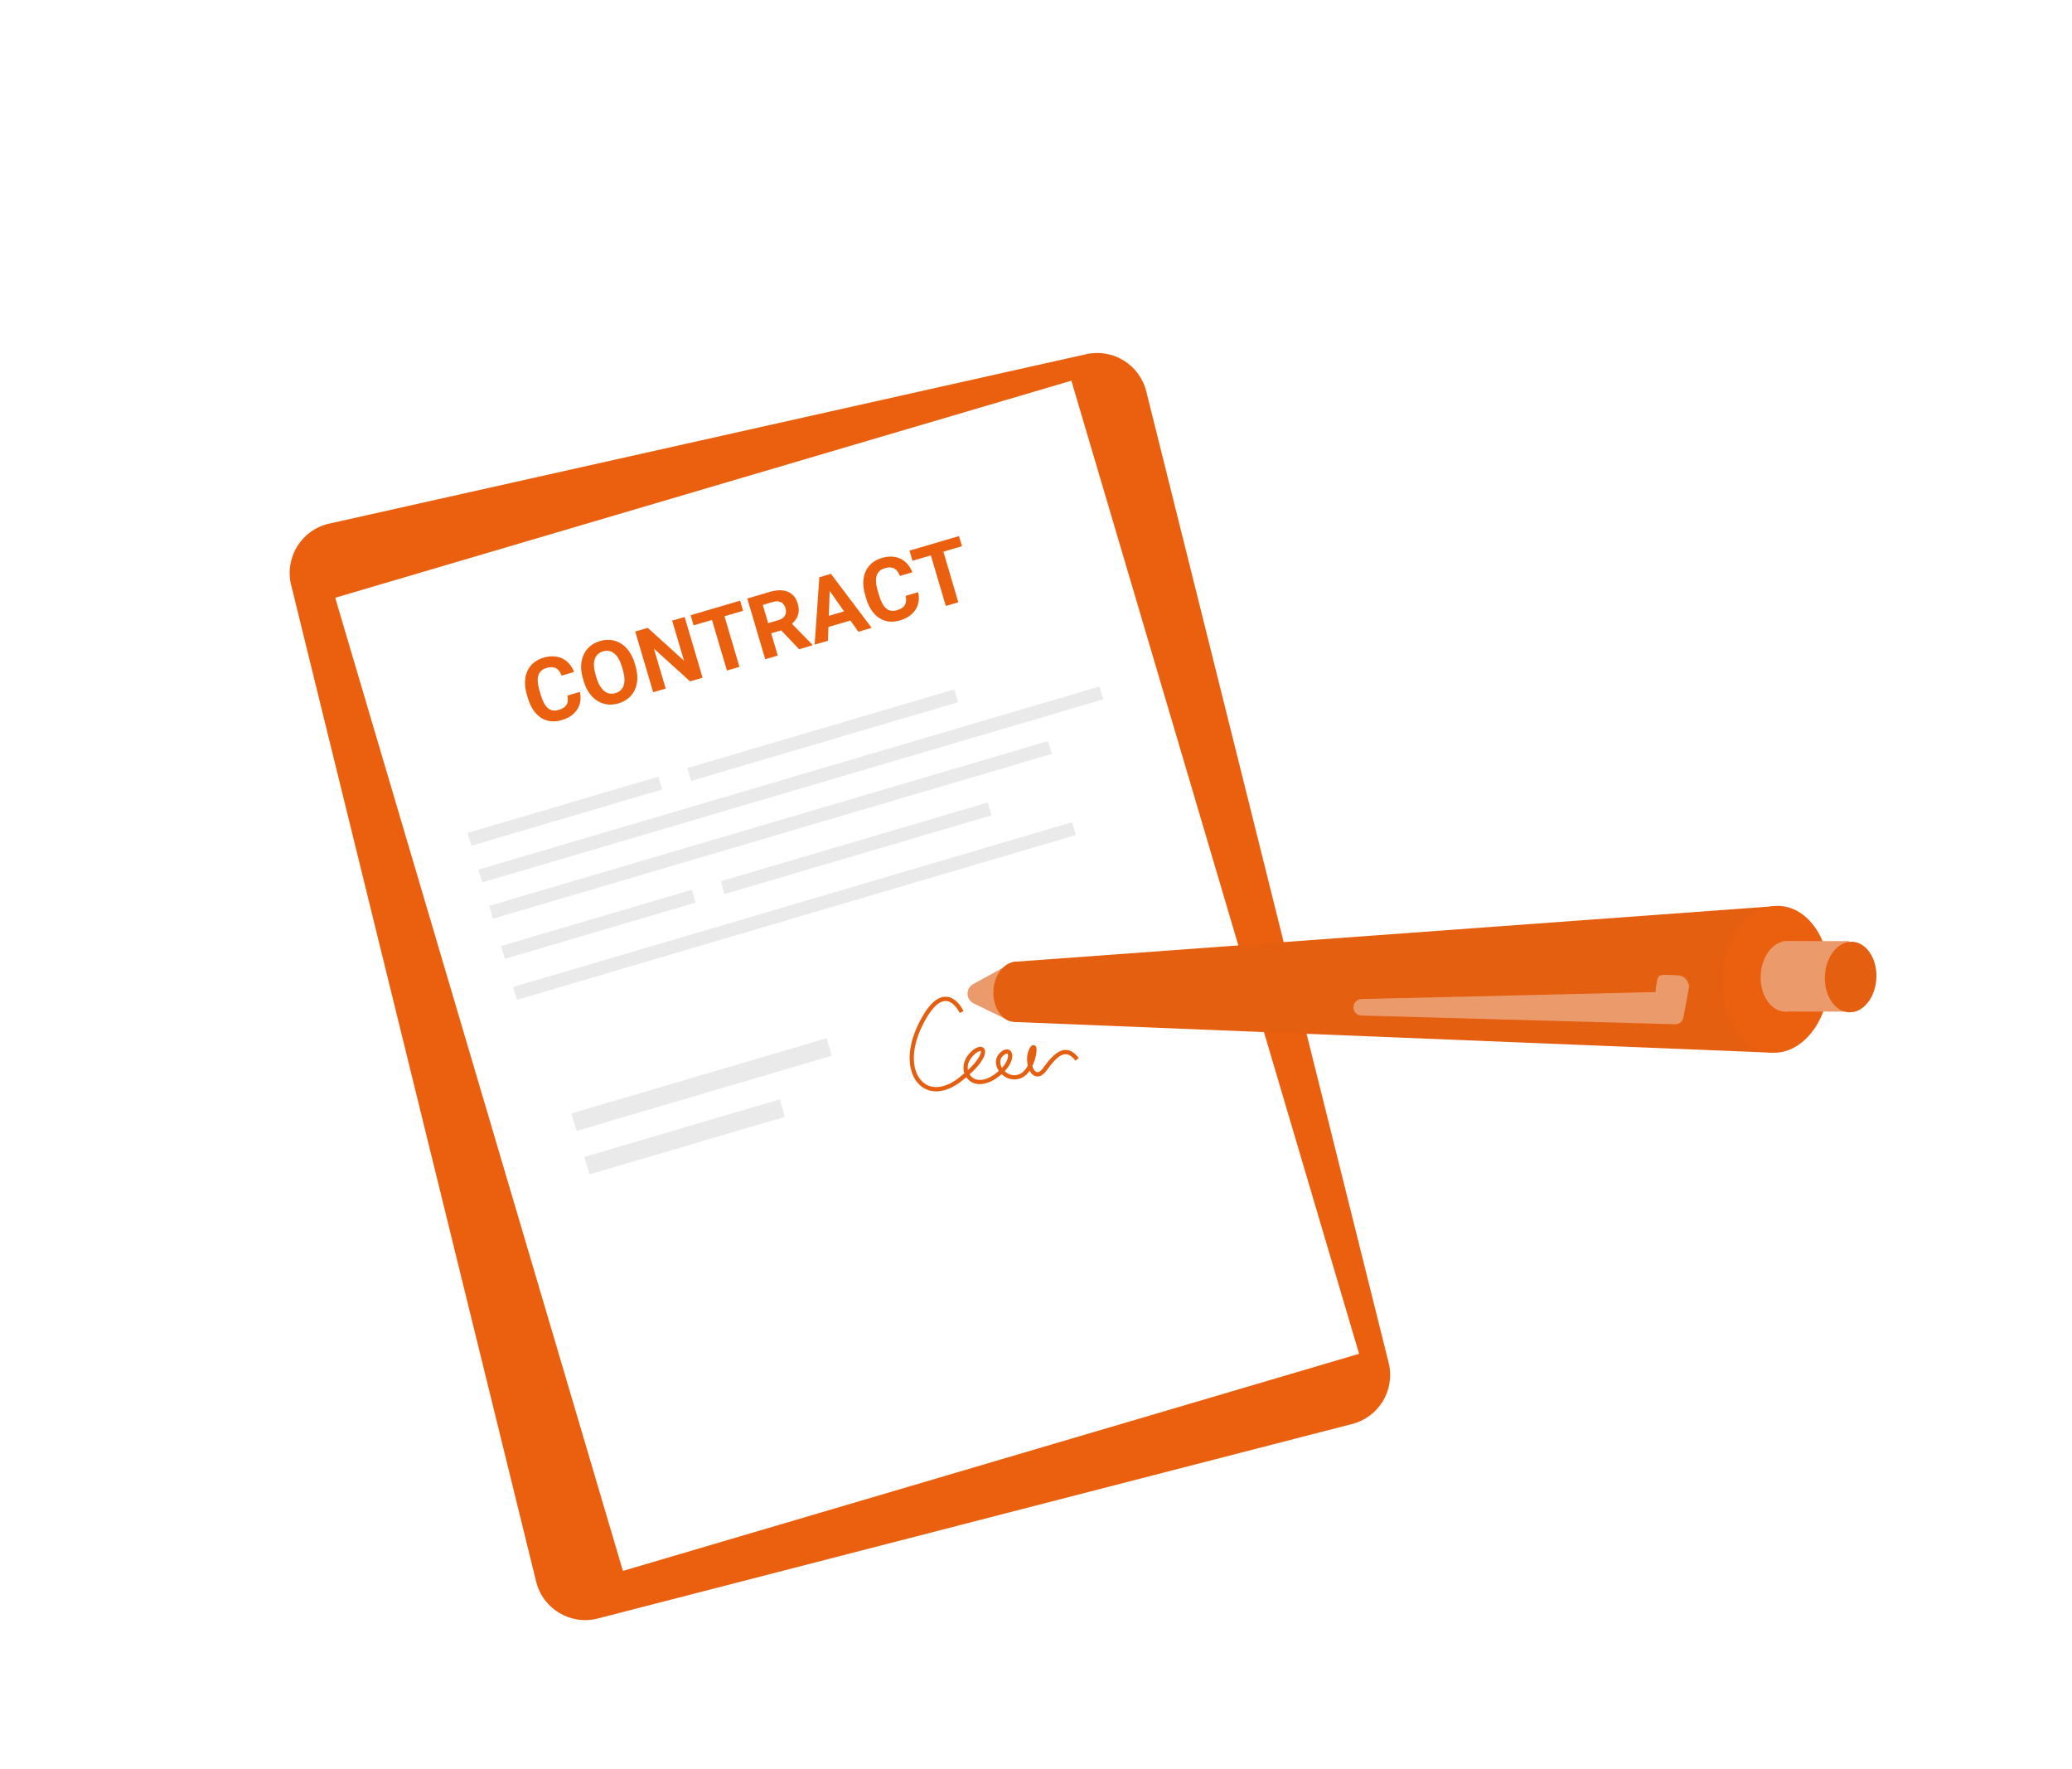 <svg width="82" height="70" viewBox="0 0 82 70" fill="none" xmlns="http://www.w3.org/2000/svg">
<g filter="url(#filter0_d_814_4859)">
<g filter="url(#filter1_d_814_4859)">
<path d="M41.363 7.483C41.1 6.43 40.045 5.778 38.986 6.015L9.027 12.719C7.933 12.964 7.254 14.06 7.522 15.148L17.218 54.581C17.484 55.662 18.581 56.318 19.659 56.04L49.515 48.343C50.579 48.068 51.222 46.987 50.956 45.922L41.363 7.483Z" fill="#EA600E"/>
<path d="M38.4 7.063L9.266 15.652L20.652 54.157L49.786 45.567L38.4 7.063Z" fill="white"/>
<path d="M23.519 27.717L15.989 29.936C15.984 29.938 15.978 29.935 15.976 29.929L15.832 29.442C15.83 29.437 15.833 29.431 15.839 29.429L23.369 27.209C23.375 27.208 23.38 27.211 23.382 27.217L23.526 27.704C23.528 27.709 23.525 27.715 23.519 27.717H23.519Z" fill="#EAEAEA"/>
<path d="M35.227 24.265L24.686 27.372C24.68 27.374 24.673 27.37 24.671 27.364L24.528 26.88C24.526 26.874 24.53 26.867 24.536 26.865L35.077 23.758C35.084 23.756 35.09 23.76 35.093 23.767L35.236 24.25C35.237 24.257 35.234 24.264 35.227 24.265Z" fill="#EAEAEA"/>
<path d="M39.642 19.676L15.106 26.908C15.094 26.911 15.081 26.904 15.078 26.893L14.94 26.428C14.937 26.417 14.944 26.404 14.956 26.401L39.492 19.169C39.503 19.165 39.516 19.172 39.52 19.184L39.657 19.648C39.66 19.66 39.654 19.673 39.642 19.676Z" fill="#EAEAEA"/>
<path d="M37.608 21.836L15.53 28.344C15.518 28.347 15.507 28.34 15.503 28.329L15.365 27.863C15.362 27.852 15.368 27.84 15.38 27.836L37.458 21.329C37.47 21.326 37.481 21.332 37.485 21.343L37.623 21.81C37.626 21.821 37.62 21.833 37.608 21.836Z" fill="#EAEAEA"/>
<path d="M38.557 25.047L16.478 31.555C16.467 31.558 16.455 31.551 16.452 31.54L16.314 31.074C16.311 31.062 16.317 31.051 16.328 31.047L38.407 24.54C38.418 24.537 38.43 24.543 38.434 24.554L38.572 25.021C38.575 25.032 38.568 25.044 38.557 25.047Z" fill="#EAEAEA"/>
<path d="M22.196 23.241L14.666 25.46C14.661 25.462 14.655 25.458 14.653 25.453L14.509 24.965C14.508 24.96 14.511 24.954 14.516 24.952L22.046 22.733C22.052 22.731 22.058 22.734 22.059 22.74L22.203 23.227C22.205 23.233 22.202 23.239 22.196 23.241H22.196Z" fill="#EAEAEA"/>
<path d="M33.903 19.789L23.363 22.896C23.356 22.898 23.349 22.894 23.347 22.887L23.204 22.404C23.202 22.397 23.206 22.39 23.213 22.388L33.753 19.282C33.76 19.28 33.767 19.284 33.769 19.29L33.912 19.773C33.914 19.78 33.91 19.787 33.903 19.789V19.789Z" fill="#EAEAEA"/>
<path d="M18.95 19.376C18.978 19.5 18.983 19.621 18.967 19.737C18.951 19.852 18.913 19.959 18.854 20.056C18.794 20.153 18.712 20.24 18.608 20.316C18.503 20.391 18.377 20.451 18.229 20.494C18.074 20.54 17.928 20.554 17.789 20.537C17.651 20.52 17.524 20.474 17.409 20.399C17.294 20.324 17.193 20.222 17.105 20.093C17.017 19.964 16.947 19.811 16.895 19.634L16.848 19.476C16.796 19.298 16.772 19.132 16.777 18.975C16.782 18.818 16.813 18.677 16.87 18.551C16.927 18.425 17.009 18.317 17.117 18.227C17.224 18.137 17.354 18.069 17.506 18.024C17.656 17.98 17.794 17.962 17.922 17.971C18.05 17.979 18.165 18.009 18.268 18.061C18.371 18.113 18.46 18.184 18.536 18.274C18.612 18.365 18.674 18.47 18.722 18.588L18.226 18.734C18.2 18.664 18.169 18.605 18.133 18.556C18.097 18.506 18.056 18.468 18.009 18.442C17.961 18.415 17.906 18.401 17.843 18.398C17.78 18.396 17.708 18.406 17.626 18.43C17.459 18.48 17.352 18.577 17.306 18.723C17.26 18.869 17.275 19.069 17.35 19.324L17.398 19.486C17.434 19.61 17.476 19.716 17.521 19.805C17.567 19.893 17.619 19.962 17.677 20.013C17.735 20.064 17.799 20.097 17.87 20.11C17.942 20.122 18.022 20.116 18.11 20.09C18.188 20.067 18.253 20.038 18.304 20.004C18.356 19.97 18.395 19.929 18.423 19.882C18.451 19.835 18.467 19.782 18.471 19.721C18.477 19.662 18.471 19.595 18.456 19.521L18.951 19.376H18.95Z" fill="#EA600E"/>
<path d="M21.15 18.351C21.204 18.534 21.228 18.706 21.222 18.867C21.215 19.027 21.182 19.171 21.122 19.299C21.062 19.426 20.978 19.535 20.868 19.627C20.759 19.719 20.629 19.787 20.478 19.831C20.327 19.875 20.181 19.889 20.039 19.872C19.897 19.854 19.766 19.808 19.645 19.734C19.524 19.659 19.417 19.557 19.323 19.426C19.229 19.295 19.155 19.138 19.101 18.954L19.07 18.849C19.016 18.666 18.992 18.495 18.999 18.334C19.006 18.173 19.04 18.027 19.1 17.899C19.16 17.77 19.245 17.66 19.354 17.568C19.463 17.477 19.594 17.409 19.745 17.364C19.896 17.32 20.042 17.306 20.183 17.324C20.325 17.341 20.456 17.388 20.577 17.464C20.697 17.539 20.805 17.643 20.898 17.774C20.991 17.906 21.065 18.063 21.119 18.245L21.15 18.351L21.15 18.351ZM20.615 18.39C20.541 18.138 20.439 17.96 20.31 17.856C20.181 17.751 20.033 17.724 19.865 17.773C19.698 17.823 19.589 17.926 19.537 18.084C19.485 18.241 19.497 18.446 19.571 18.698L19.603 18.807C19.64 18.932 19.685 19.039 19.737 19.129C19.789 19.218 19.847 19.288 19.911 19.341C19.975 19.393 20.044 19.427 20.119 19.441C20.194 19.455 20.274 19.45 20.357 19.426C20.525 19.376 20.633 19.272 20.684 19.114C20.734 18.956 20.722 18.751 20.647 18.499L20.615 18.39V18.39Z" fill="#EA600E"/>
<path d="M23.806 18.814L23.31 18.96L21.878 17.664L22.345 19.245L21.849 19.39L21.139 16.988L21.634 16.843L23.07 18.142L22.601 16.558L23.095 16.412L23.805 18.814H23.806Z" fill="#EA600E"/>
<path d="M25.41 16.167L24.672 16.384L25.264 18.385L24.768 18.531L24.177 16.53L23.45 16.744L23.331 16.343L25.291 15.766L25.409 16.167H25.41Z" fill="#EA600E"/>
<path d="M26.915 16.942L26.52 17.058L26.78 17.938L26.284 18.084L25.574 15.682L26.468 15.418C26.606 15.378 26.735 15.357 26.855 15.355C26.974 15.354 27.081 15.373 27.175 15.412C27.269 15.45 27.35 15.509 27.417 15.587C27.485 15.665 27.536 15.764 27.571 15.883C27.597 15.97 27.611 16.052 27.611 16.128C27.612 16.204 27.602 16.274 27.58 16.34C27.559 16.405 27.528 16.466 27.487 16.523C27.446 16.579 27.397 16.632 27.34 16.681L28.151 17.509L28.158 17.532L27.626 17.689L26.915 16.942L26.915 16.942ZM26.401 16.657L26.801 16.539C26.866 16.52 26.921 16.495 26.965 16.463C27.008 16.432 27.042 16.396 27.065 16.355C27.089 16.314 27.102 16.269 27.106 16.221C27.11 16.173 27.103 16.122 27.087 16.067C27.054 15.954 26.995 15.874 26.912 15.829C26.828 15.783 26.72 15.779 26.586 15.819L26.188 15.936L26.401 16.657V16.657Z" fill="#EA600E"/>
<path d="M29.655 16.551L28.786 16.808L28.767 17.351L28.24 17.507L28.426 14.84L28.885 14.705L30.496 16.842L29.969 16.997L29.655 16.551ZM28.802 16.367L29.403 16.19L28.835 15.38L28.802 16.367Z" fill="#EA600E"/>
<path d="M32.338 15.43C32.365 15.555 32.371 15.675 32.355 15.791C32.339 15.907 32.301 16.014 32.241 16.111C32.181 16.208 32.099 16.294 31.995 16.37C31.891 16.445 31.765 16.505 31.616 16.549C31.462 16.595 31.315 16.609 31.177 16.592C31.039 16.575 30.912 16.529 30.797 16.454C30.682 16.379 30.58 16.277 30.493 16.148C30.405 16.019 30.335 15.866 30.282 15.689L30.236 15.53C30.183 15.353 30.16 15.186 30.165 15.029C30.17 14.872 30.201 14.731 30.258 14.605C30.315 14.48 30.397 14.372 30.505 14.282C30.612 14.192 30.741 14.124 30.894 14.079C31.043 14.035 31.182 14.017 31.31 14.025C31.438 14.034 31.552 14.064 31.655 14.116C31.758 14.167 31.847 14.238 31.923 14.329C31.999 14.42 32.061 14.524 32.109 14.643L31.614 14.789C31.587 14.719 31.556 14.659 31.52 14.61C31.485 14.561 31.444 14.523 31.396 14.496C31.349 14.47 31.293 14.455 31.23 14.453C31.167 14.45 31.095 14.461 31.014 14.485C30.846 14.534 30.739 14.632 30.693 14.777C30.647 14.923 30.662 15.124 30.737 15.379L30.785 15.541C30.822 15.665 30.863 15.771 30.909 15.859C30.954 15.947 31.006 16.017 31.064 16.068C31.122 16.119 31.186 16.151 31.258 16.164C31.329 16.177 31.409 16.171 31.497 16.145C31.575 16.122 31.64 16.093 31.692 16.059C31.743 16.025 31.783 15.984 31.81 15.937C31.838 15.89 31.854 15.836 31.859 15.776C31.864 15.716 31.859 15.649 31.843 15.576L32.339 15.43H32.338Z" fill="#EA600E"/>
<path d="M34.072 13.612L33.335 13.829L33.926 15.831L33.43 15.976L32.839 13.975L32.112 14.189L31.993 13.788L33.953 13.211L34.071 13.612H34.072Z" fill="#EA600E"/>
<path d="M36.124 30.057L36.142 32.437L66.14 33.653L66.302 27.85L36.124 30.057Z" fill="#E45F10"/>
<path d="M34.531 31.701L35.98 32.409L36.124 30.057L34.514 30.937C34.208 31.105 34.218 31.547 34.531 31.701Z" fill="#EB9A6B"/>
<path d="M68.399 30.853C68.479 29.25 67.595 27.903 66.426 27.845C65.257 27.787 64.244 29.04 64.165 30.643C64.085 32.247 64.968 33.594 66.138 33.652C67.307 33.71 68.319 32.457 68.399 30.853Z" fill="#EA600E"/>
<path d="M65.68 30.579C65.642 31.351 66.067 31.999 66.629 32.026C67.191 32.054 67.678 31.451 67.716 30.68C67.754 29.909 67.33 29.261 66.768 29.233C66.206 29.205 65.718 29.808 65.68 30.579Z" fill="#EB9A6B"/>
<path d="M35.316 31.202C35.283 31.86 35.65 32.413 36.135 32.437C36.621 32.461 37.041 31.947 37.073 31.289C37.106 30.631 36.739 30.078 36.254 30.053C35.769 30.03 35.349 30.544 35.316 31.202Z" fill="#E45F10"/>
<path d="M69.176 29.238L66.768 29.234L66.609 32.023L69.017 32.027L69.176 29.238Z" fill="#EB9A6B"/>
<path d="M68.222 30.609C68.183 31.38 68.608 32.028 69.17 32.055C69.732 32.083 70.219 31.481 70.258 30.709C70.296 29.938 69.871 29.29 69.309 29.263C68.747 29.235 68.26 29.837 68.222 30.609Z" fill="#E45F10"/>
<path d="M49.878 32.182L62.292 32.528C62.474 32.533 62.624 32.389 62.627 32.207L62.639 31.568C62.642 31.383 62.49 31.232 62.304 31.236L49.88 31.53C49.689 31.535 49.543 31.701 49.562 31.89C49.579 32.053 49.714 32.178 49.878 32.182Z" fill="#EB9A6B"/>
<path d="M62.629 32.208L62.849 31.041C62.849 31.041 62.805 30.611 62.409 30.593C62.013 30.575 61.707 30.537 61.631 30.651C61.555 30.766 61.52 31.256 61.52 31.256L62.629 32.208H62.629Z" fill="#EB9A6B"/>
<path d="M37.143 34.581C37.036 34.612 36.954 34.577 36.91 34.55C36.846 34.511 36.792 34.445 36.75 34.365C36.664 34.488 36.556 34.592 36.424 34.652C36.13 34.783 35.834 34.685 35.639 34.502C35.567 34.566 35.485 34.628 35.393 34.689C35.071 34.901 34.588 35.026 34.287 34.68C34.271 34.661 34.256 34.642 34.242 34.623C34.175 34.679 34.102 34.738 34.024 34.798C33.444 35.243 32.851 35.306 32.438 34.966C31.975 34.585 31.772 33.67 32.364 32.482C32.711 31.783 33.07 31.432 33.429 31.438C33.871 31.445 34.123 31.985 34.133 32.008L33.98 32.078L34.057 32.043L33.98 32.078C33.978 32.074 33.761 31.611 33.426 31.607C33.141 31.602 32.826 31.931 32.514 32.557C31.964 33.663 32.133 34.498 32.545 34.837C32.894 35.123 33.408 35.059 33.921 34.665C34.01 34.597 34.091 34.531 34.164 34.469C34.073 34.202 34.171 33.9 34.352 33.697C34.534 33.492 34.721 33.391 34.854 33.427C34.921 33.445 34.968 33.497 34.982 33.569C35.016 33.741 34.864 34.068 34.371 34.512C34.384 34.533 34.398 34.553 34.414 34.572C34.564 34.744 34.876 34.83 35.299 34.55C35.387 34.492 35.463 34.433 35.529 34.375C35.528 34.373 35.526 34.371 35.525 34.369C35.359 34.119 35.379 33.839 35.578 33.654C35.742 33.5 35.863 33.513 35.92 33.534C35.997 33.562 36.048 33.635 36.059 33.734C36.079 33.902 35.989 34.143 35.76 34.386C35.909 34.525 36.134 34.598 36.354 34.499C36.491 34.438 36.597 34.309 36.676 34.163C36.624 33.944 36.639 33.684 36.739 33.496C36.765 33.447 36.825 33.334 36.921 33.352C36.959 33.359 37.008 33.388 37.02 33.487C37.035 33.613 36.987 33.913 36.855 34.184C36.888 34.288 36.938 34.371 36.999 34.408C37.101 34.471 37.215 34.355 37.292 34.246C37.641 33.759 37.901 33.548 38.16 33.543C38.348 33.539 38.522 33.644 38.694 33.865L38.56 33.968C38.424 33.793 38.294 33.709 38.164 33.711C37.966 33.715 37.74 33.911 37.43 34.344C37.325 34.491 37.227 34.557 37.142 34.582L37.143 34.581ZM35.821 33.693C35.791 33.701 35.748 33.725 35.694 33.775C35.538 33.92 35.569 34.113 35.653 34.253C35.842 34.045 35.905 33.855 35.893 33.752C35.889 33.719 35.878 33.696 35.863 33.69C35.855 33.687 35.84 33.687 35.821 33.693H35.821ZM34.761 33.592C34.7 33.61 34.598 33.672 34.479 33.807C34.317 33.989 34.276 34.182 34.306 34.341C34.752 33.928 34.831 33.673 34.817 33.6C34.815 33.589 34.812 33.589 34.809 33.588C34.798 33.585 34.782 33.586 34.761 33.592H34.761Z" fill="#E45F10"/>
<path d="M28.902 33.776L18.835 36.743C18.826 36.746 18.816 36.74 18.814 36.732L18.619 36.073C18.616 36.064 18.621 36.055 18.63 36.052L28.698 33.085C28.707 33.082 28.717 33.087 28.719 33.096L28.914 33.755C28.916 33.764 28.911 33.773 28.902 33.776Z" fill="#EAEAEA"/>
<path d="M26.841 35.503L19.141 37.773C19.133 37.776 19.128 37.784 19.131 37.791L19.327 38.454C19.329 38.462 19.337 38.466 19.345 38.464L27.046 36.194C27.054 36.191 27.058 36.183 27.056 36.175L26.86 35.513C26.858 35.505 26.849 35.501 26.841 35.503Z" fill="#EAEAEA"/>
</g>
</g>
<defs>
<filter id="filter0_d_814_4859" x="0.463" y="0.967" width="80.797" height="68.137" filterUnits="userSpaceOnUse" color-interpolation-filters="sRGB">
<feFlood flood-opacity="0" result="BackgroundImageFix"/>
<feColorMatrix in="SourceAlpha" type="matrix" values="0 0 0 0 0 0 0 0 0 0 0 0 0 0 0 0 0 0 127 0" result="hardAlpha"/>
<feOffset dx="2" dy="4"/>
<feGaussianBlur stdDeviation="4.5"/>
<feComposite in2="hardAlpha" operator="out"/>
<feColorMatrix type="matrix" values="0 0 0 0 0.227 0 0 0 0 0.227 0 0 0 0 0.227 0 0 0 0.09 0"/>
<feBlend mode="normal" in2="BackgroundImageFix" result="effect1_dropShadow_814_4859"/>
<feBlend mode="normal" in="SourceGraphic" in2="effect1_dropShadow_814_4859" result="shape"/>
</filter>
<filter id="filter1_d_814_4859" x="0.463" y="0.967" width="80.797" height="68.137" filterUnits="userSpaceOnUse" color-interpolation-filters="sRGB">
<feFlood flood-opacity="0" result="BackgroundImageFix"/>
<feColorMatrix in="SourceAlpha" type="matrix" values="0 0 0 0 0 0 0 0 0 0 0 0 0 0 0 0 0 0 127 0" result="hardAlpha"/>
<feOffset dx="2" dy="4"/>
<feGaussianBlur stdDeviation="4.5"/>
<feComposite in2="hardAlpha" operator="out"/>
<feColorMatrix type="matrix" values="0 0 0 0 0.227 0 0 0 0 0.227 0 0 0 0 0.227 0 0 0 0.09 0"/>
<feBlend mode="normal" in2="BackgroundImageFix" result="effect1_dropShadow_814_4859"/>
<feBlend mode="normal" in="SourceGraphic" in2="effect1_dropShadow_814_4859" result="shape"/>
</filter>
</defs>
</svg>
